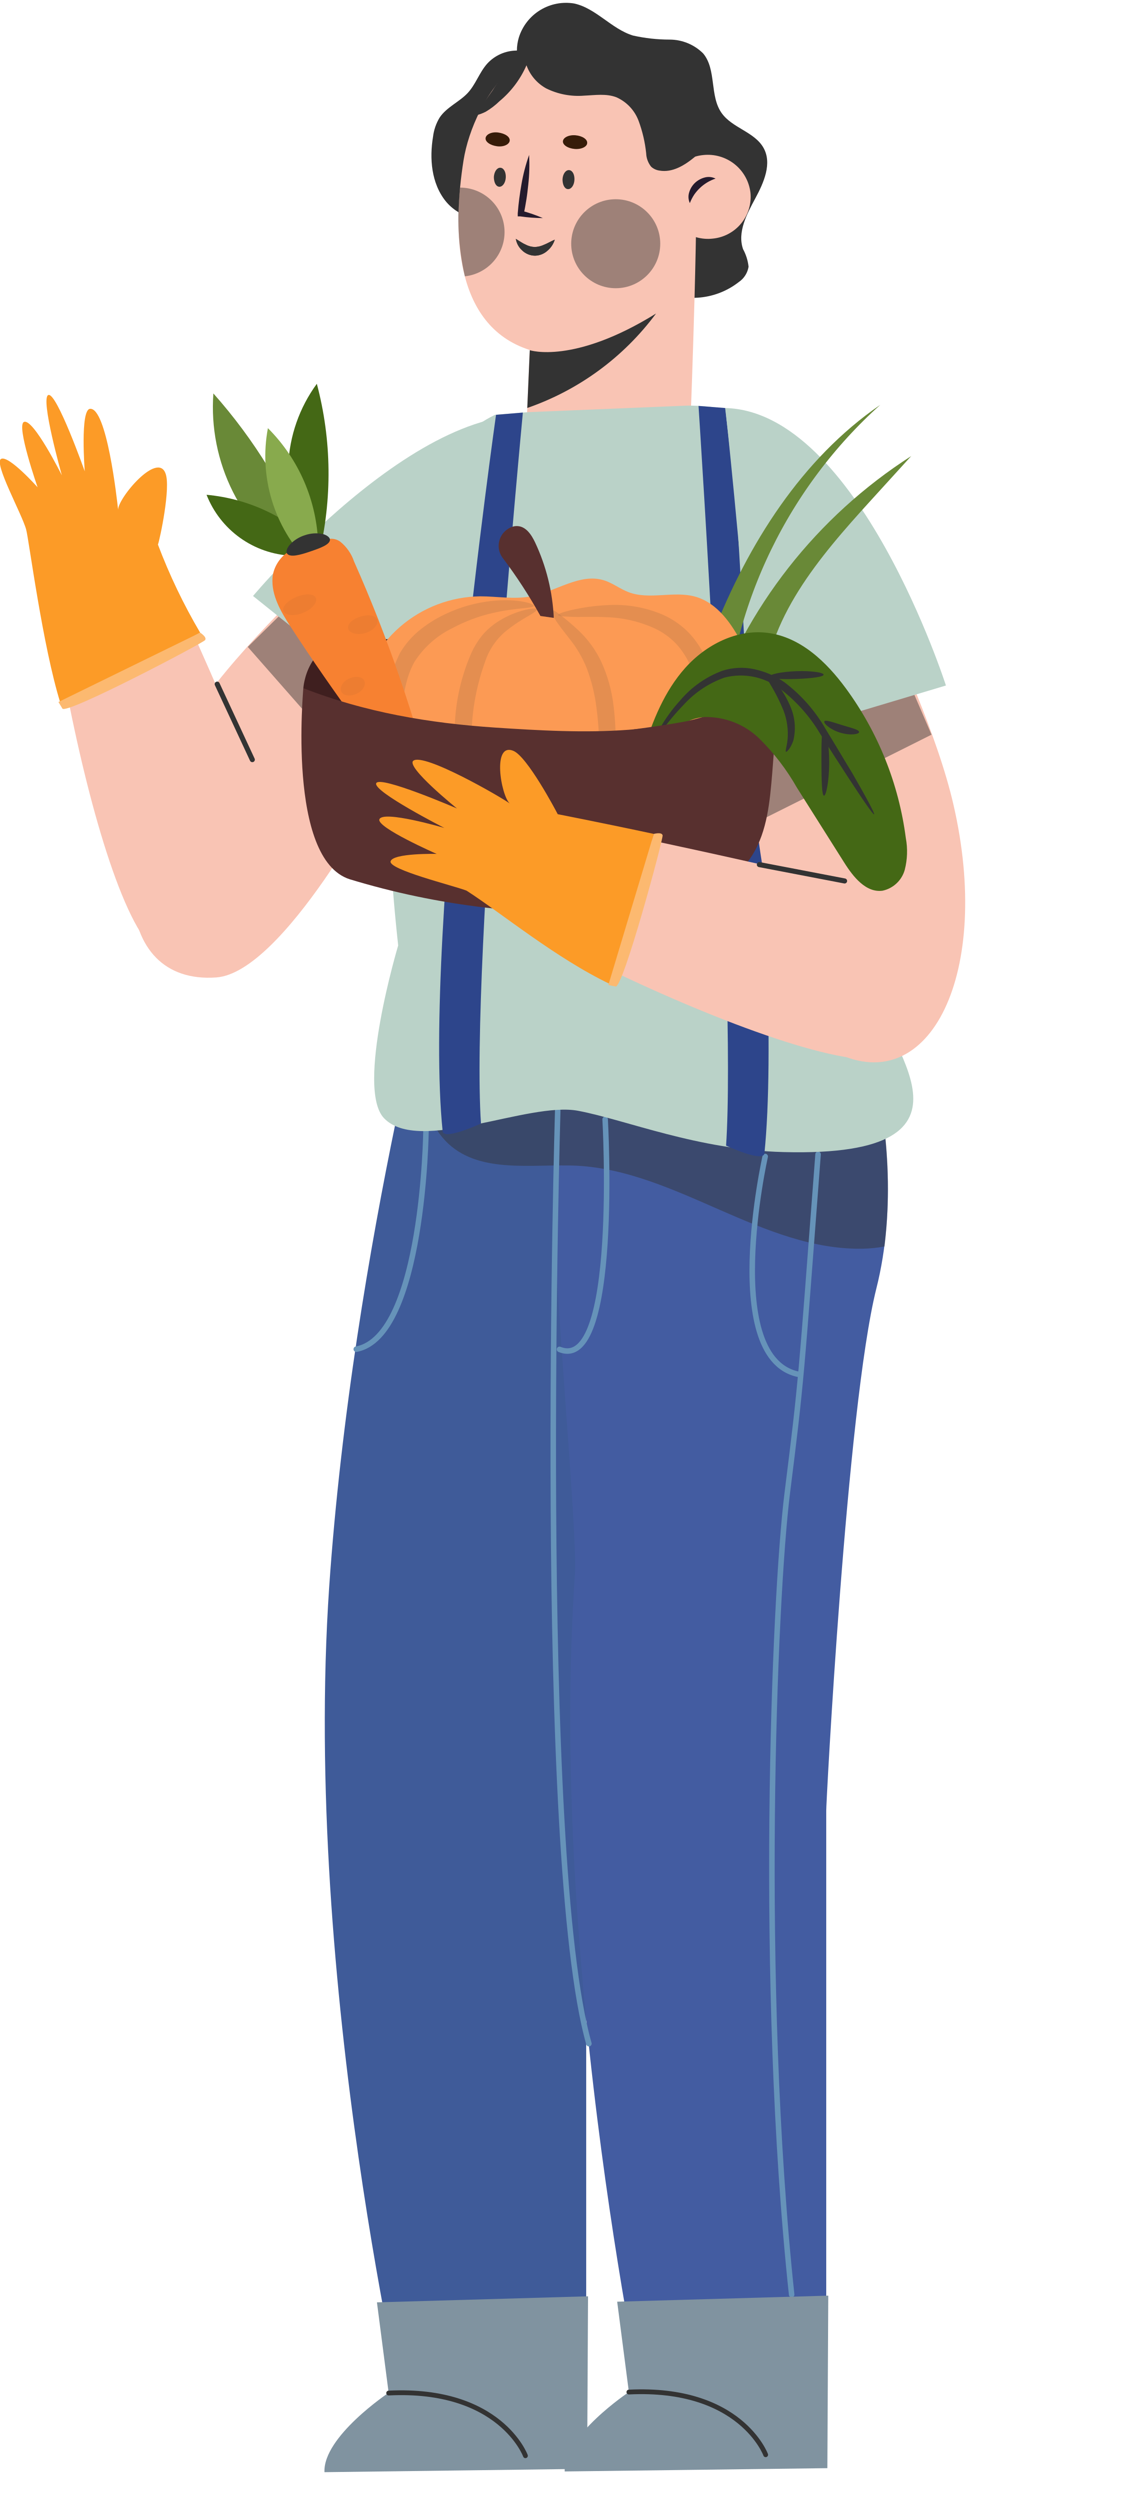 <svg width="246" height="544" viewBox="0 0 246 544" fill="none" xmlns="http://www.w3.org/2000/svg">
<g style="mix-blend-mode:darken" opacity="0.04">
<g style="mix-blend-mode:darken" opacity="0.04">
<path d="M245.07 527.477C218.202 529.632 191.296 530.657 164.352 530.552C147.243 530.466 130.135 529.937 113.055 528.693C104.794 528.092 96.032 527.477 88.402 531.052C87.743 533.097 87.042 535.128 86.311 537.13C86.841 537.285 87.392 537.353 87.944 537.33C96.605 536.577 105.32 536.696 113.957 537.688C121.946 538.832 129.705 541.32 137.709 543.022C170.208 549.971 203.422 543.436 235.979 536.901C240.274 536.043 245.843 533.026 245.07 527.477Z" fill="#333333"/>
</g>
</g>
<path d="M166.199 32.137C164.223 28.677 159.384 27.847 157.093 24.587C154.445 20.84 156.02 15.134 153.07 11.617C151.135 9.7 148.523 8.621 145.797 8.614C143.1 8.616 140.411 8.318 137.78 7.727C133.127 6.297 129.763 1.807 125.01 0.763C122.447 0.333 119.815 0.843 117.6 2.199C115.384 3.555 113.734 5.666 112.955 8.142C112.677 9.07 112.532 10.033 112.525 11.002C111.307 11.002 110.102 11.257 108.987 11.749C107.873 12.242 106.874 12.961 106.054 13.862C104.336 15.792 103.549 18.409 101.759 20.297C99.969 22.184 97.192 23.343 95.703 25.588C94.937 26.853 94.449 28.267 94.272 29.735C93.47 34.54 93.928 39.831 96.934 43.663C99.941 47.496 105.968 49.14 109.819 46.223C109.819 46.223 137.021 59.093 142.59 62.525C145.389 64.194 148.628 64.977 151.88 64.773C155.133 64.569 158.248 63.386 160.816 61.381C161.384 61 161.868 60.506 162.237 59.931C162.607 59.355 162.854 58.71 162.963 58.035C162.818 56.691 162.409 55.389 161.761 54.202C160.486 50.513 162.577 46.595 164.438 43.148C166.299 39.702 168.132 35.541 166.199 32.137Z" fill="#333333"/>
<path d="M100.914 34.883C103.005 21.756 116.105 -0.224 139.369 13.304C146.699 17.594 149.82 25.316 151.295 33.324C152.34 38.944 150.35 91.011 150.35 91.011C148.718 111.46 116.763 114.549 114.702 90.868L115.331 76.153C98.466 70.79 98.581 49.641 100.914 34.883Z" fill="#F9C4B4"/>
<path d="M115.332 76.196C115.332 76.196 124.852 79.371 142.82 68.216C135.763 77.732 125.992 84.895 114.787 88.766L115.332 76.196Z" fill="#333333"/>
<path d="M163.364 41.833C163.052 39.403 161.797 37.192 159.869 35.678C157.941 34.164 155.494 33.468 153.056 33.739C151.853 33.86 150.687 34.218 149.623 34.792C148.56 35.367 147.621 36.145 146.861 37.084C146.101 38.023 145.535 39.103 145.195 40.262C144.855 41.42 144.748 42.635 144.881 43.835C145.189 46.265 146.444 48.477 148.374 49.989C150.304 51.502 152.752 52.193 155.189 51.914C156.391 51.795 157.558 51.439 158.621 50.866C159.684 50.293 160.623 49.516 161.383 48.578C162.144 47.64 162.71 46.561 163.05 45.404C163.39 44.246 163.497 43.032 163.364 41.833V41.833Z" fill="#F9C4B4"/>
<path d="M155.776 38.858C155.11 39.082 154.472 39.379 153.872 39.745C152.794 40.413 151.863 41.294 151.138 42.333C150.752 42.917 150.431 43.54 150.178 44.192C149.838 43.456 149.787 42.619 150.035 41.847C150.269 41.056 150.709 40.34 151.309 39.774C151.908 39.217 152.636 38.819 153.428 38.615C154.214 38.406 155.05 38.493 155.776 38.858V38.858Z" fill="#251B2D"/>
<path d="M127.83 31.108C127.83 31.923 126.556 32.538 125.095 32.409C123.635 32.28 122.49 31.551 122.547 30.736C122.604 29.921 123.836 29.306 125.296 29.435C126.756 29.563 127.887 30.293 127.83 31.108Z" fill="#371C09"/>
<path d="M110.965 30.593C110.893 31.408 109.662 32.023 108.202 31.823C106.741 31.622 105.639 30.879 105.711 30.064C105.782 29.249 107.013 28.634 108.459 28.834C109.905 29.034 111.036 29.735 110.965 30.593Z" fill="#371C09"/>
<g style="mix-blend-mode:soft-light" opacity="0.46">
<path d="M134.043 62.711C139.396 62.711 143.736 58.377 143.736 53.03C143.736 47.683 139.396 43.349 134.043 43.349C128.69 43.349 124.351 47.683 124.351 53.03C124.351 58.377 128.69 62.711 134.043 62.711Z" fill="#333333"/>
</g>
<path d="M107.758 38.501C107.758 39.502 108.116 40.346 108.689 40.389C109.261 40.431 109.805 39.645 109.862 38.63C109.92 37.614 109.519 36.785 108.932 36.742C108.345 36.699 107.83 37.486 107.758 38.501Z" fill="#333333" stroke="#333333" stroke-width="0.49" stroke-miterlimit="10"/>
<path d="M122.705 39.016C122.705 40.017 123.048 40.86 123.635 40.903C124.222 40.946 124.752 40.16 124.809 39.144C124.866 38.129 124.466 37.3 123.879 37.257C123.292 37.214 122.762 38 122.705 39.016Z" fill="#333333" stroke="#333333" stroke-width="0.49" stroke-miterlimit="10"/>
<g style="mix-blend-mode:soft-light" opacity="0.46">
<path d="M100.17 40.818C99.405 47.264 99.754 53.794 101.201 60.123C103.664 59.854 105.93 58.654 107.535 56.768C109.139 54.882 109.96 52.454 109.828 49.983C109.696 47.512 108.621 45.185 106.825 43.48C105.029 41.776 102.648 40.823 100.17 40.818V40.818Z" fill="#333333"/>
</g>
<path d="M120.772 52.143C120.501 53.046 119.98 53.855 119.269 54.474C118.515 55.194 117.519 55.608 116.477 55.632C115.401 55.623 114.373 55.192 113.613 54.431C112.912 53.781 112.449 52.915 112.296 51.971C113.098 52.458 113.728 52.915 114.472 53.244C115.076 53.555 115.741 53.726 116.419 53.745C117.114 53.724 117.797 53.558 118.424 53.258C119.197 52.958 119.898 52.515 120.772 52.143Z" fill="#333333"/>
<path d="M115.188 33.71C115.306 35.871 115.243 38.038 115.002 40.188C114.888 41.246 114.773 42.319 114.601 43.377C114.429 44.435 114.243 45.494 114.029 46.552L113.527 45.837C115.115 46.264 116.67 46.804 118.18 47.453C116.537 47.444 114.896 47.32 113.27 47.081H112.711V46.437C112.797 45.365 112.898 44.307 113.041 43.234C113.184 42.162 113.341 41.118 113.527 40.06C113.901 37.9 114.456 35.776 115.188 33.71V33.71Z" fill="#251B2D"/>
<path d="M120.772 52.143C120.501 53.046 119.98 53.855 119.269 54.474C118.515 55.194 117.519 55.608 116.477 55.632C115.401 55.623 114.373 55.192 113.613 54.431C112.912 53.781 112.449 52.915 112.296 51.971C113.098 52.458 113.728 52.915 114.472 53.244C115.076 53.555 115.741 53.726 116.419 53.745C117.114 53.724 117.797 53.558 118.424 53.258C119.197 52.958 119.898 52.515 120.772 52.143Z" fill="#333333"/>
<path d="M153.443 26.031C152.194 22.864 150.369 19.954 148.059 17.451C146.248 15.794 144.25 14.354 142.104 13.161C140.589 12.201 139.016 11.337 137.393 10.573C135.549 9.785 133.631 9.181 131.667 8.771C128.562 7.936 125.33 7.679 122.132 8.013C119.356 8.374 116.776 9.635 114.787 11.602C111.752 13.774 109.178 16.525 107.214 19.696C105.925 21.512 104.665 23.328 103.406 25.145C104.216 24.969 105 24.691 105.739 24.315C106.829 23.669 107.838 22.897 108.746 22.013C111.286 19.904 113.296 17.23 114.616 14.205C115.386 16.349 116.913 18.139 118.911 19.239C121.466 20.499 124.316 21.042 127.157 20.812C129.519 20.712 131.982 20.311 134.201 21.169C135.306 21.662 136.302 22.369 137.131 23.251C137.959 24.132 138.603 25.17 139.026 26.303C139.868 28.575 140.421 30.943 140.672 33.353C140.709 34.422 141.091 35.45 141.76 36.284C142.261 36.732 142.884 37.02 143.55 37.114C146.413 37.614 149.062 35.956 151.281 34.125C152.054 33.612 152.718 32.951 153.234 32.18C153.75 31.41 154.108 30.544 154.287 29.635C154.318 28.381 154.027 27.141 153.443 26.031V26.031Z" fill="#333333"/>
<path d="M43.891 152.959C60.627 129.192 103.806 94.557 103.806 94.557L114.859 103.666L82.99 171.134C82.99 171.134 61.73 211.646 47.069 212.676C24.42 214.277 22.144 183.804 43.891 152.959Z" fill="#F9C4B4"/>
<g style="mix-blend-mode:soft-light" opacity="0.46">
<path d="M103.277 127.562L83.348 111.774L53.941 140.761L81.601 172.221L103.277 127.562Z" fill="#333333"/>
</g>
<path d="M89.719 157.463L55.087 129.678C55.087 129.678 95.302 81.53 122.375 91.783L111.996 110.673L89.719 157.463Z" fill="#BAD2C8"/>
<path d="M38.193 129.135L34.871 130.565C27.455 133.654 20.025 136.68 12.58 139.645C16.675 164.399 23.933 193.413 31.321 203.996C40.569 217.252 65.28 204.467 64.121 191.655C63.777 186.735 46.611 147.925 38.193 129.135Z" fill="#F9C4B4"/>
<path d="M43.576 137.658C39.97 131.544 36.895 125.133 34.385 118.495C34.771 117.466 37.248 105.997 36.017 102.966C34.227 98.246 25.752 108.299 25.709 110.888C25.451 108.471 23.232 88.623 19.595 88.951C17.405 89.152 18.45 102.551 18.45 102.551C18.45 102.551 12.322 85.262 10.519 85.948C8.715 86.635 13.468 103.423 13.468 103.423C13.468 103.423 7.211 90.896 5.207 91.811C3.489 92.584 8.185 106.026 8.185 106.026C8.185 106.026 1.9 98.976 0.239 99.848C-1.422 100.72 4.792 111.86 5.694 115.221C6.309 117.509 9.259 140.532 13.167 153.03C13.654 152.787 35.344 142.133 43.576 137.658Z" fill="#FC9B27"/>
<path d="M43.576 137.658C43.576 137.658 45.122 138.616 44.65 139.273C44.177 139.931 14.427 155.561 13.582 154.174L12.723 152.744L43.576 137.658Z" fill="#FCB970"/>
<path d="M47.284 148.854L54.929 165.285" stroke="#333333" stroke-width="1.1" stroke-miterlimit="10" stroke-linecap="round"/>
<path d="M145.182 204.639C139.283 188.451 96.834 198.633 96.834 198.633C96.834 198.633 76.791 270.748 71.665 345.252C65.781 431.824 88.845 528.536 88.845 528.536C102.632 531.467 127.615 530.338 127.615 530.338V394.201C127.515 393.901 132.068 306.413 138.539 280.572C147.372 245.351 145.182 204.639 145.182 204.639Z" fill="#3F5B99"/>
<path d="M182.076 205.597C176.178 189.395 128.603 199.234 128.603 199.234C128.603 199.234 121.946 220.684 120.729 261.468C120.285 276.154 125.797 333.097 125.153 342.549C119.269 429.136 141.102 528.335 141.102 528.335C154.889 531.195 179.871 530.123 179.871 530.123V393.986C179.771 393.686 184.31 306.198 190.781 280.358C199.686 245.094 182.076 205.597 182.076 205.597Z" fill="#435CA1"/>
<g style="mix-blend-mode:soft-light" opacity="0.46">
<path d="M164.066 233.211C147.086 231.609 129.706 233.711 113.069 237.258C106.427 238.688 99.87 240.346 93.355 242.205C94.211 244.757 95.687 247.056 97.65 248.898C104.809 255.447 115.99 253.188 125.697 253.645C147.401 254.832 166.142 272.135 187.874 271.692C189.451 271.666 191.022 271.504 192.57 271.206C193.797 260.582 193.483 249.837 191.64 239.302C182.674 236.361 173.437 234.321 164.066 233.211V233.211Z" fill="#333333"/>
</g>
<path d="M166.585 251.629C166.585 251.629 156.564 296.231 174.245 299.105" stroke="#6693B9" stroke-width="1.2" stroke-miterlimit="10" stroke-linecap="round"/>
<path d="M178.096 251.157C174.316 300.821 174.503 300.035 171.381 324.917C168.518 347.911 165.154 431.724 172.341 499.263" stroke="#6693B9" stroke-width="1.2" stroke-miterlimit="10" stroke-linecap="round"/>
<path d="M92.74 245.88C92.74 245.88 92.239 290.854 77.564 293.557" stroke="#6693B9" stroke-width="1.2" stroke-miterlimit="10" stroke-linecap="round"/>
<path d="M121.416 241.691C121.416 241.691 116.649 403.825 128.202 444.666" stroke="#6693B9" stroke-width="1.2" stroke-miterlimit="10" stroke-linecap="round"/>
<path d="M131.739 243.55C131.739 243.55 134.888 298.962 121.803 293.6" stroke="#6693B9" stroke-width="1.2" stroke-miterlimit="10" stroke-linecap="round"/>
<path d="M128.016 499.635L82.059 500.951L84.608 520.628C84.608 520.628 70.291 530.166 70.635 537.902L127.816 537.173L128.016 499.635Z" fill="#8093A0"/>
<path d="M114.387 534.327C114.387 534.327 108.918 519.484 84.608 520.685" stroke="#333333" stroke-width="1.04" stroke-miterlimit="10" stroke-linecap="round"/>
<path d="M180.315 499.492L134.358 500.808L136.907 520.47C136.907 520.47 122.59 530.009 122.934 537.745L180.115 537.03L180.315 499.492Z" fill="#8093A0"/>
<path d="M166.686 534.113C166.686 534.113 161.231 519.269 136.907 520.47" stroke="#333333" stroke-width="1.04" stroke-miterlimit="10" stroke-linecap="round"/>
<path d="M149.706 88.251L114.931 89.681L107.772 90.253C96.806 95.601 95.245 104.41 91.394 115.736C82.174 142.906 83.921 180.572 86.684 205.712C86.684 205.712 77.364 236.814 83.606 243.306C91.222 251.229 114.931 239.617 125.869 241.691C136.463 243.707 151.811 250.185 170.58 250.671C218.169 251.929 191.253 226.161 191.081 216.251C200.473 198.79 195.62 154.975 182.706 120.755C177.996 108.271 170.981 96.03 159.413 89.738C156.979 88.394 151.71 88.251 149.706 88.251Z" fill="#BAD2C8"/>
<path d="M107.987 90.253C107.987 90.253 91.967 203.138 96.362 246.124C96.577 248.24 104.708 244.45 104.708 244.45C102.375 209.93 113.828 89.767 113.828 89.767L107.987 90.253Z" fill="#2D458B"/>
<path d="M157.909 88.78C157.909 88.78 170.795 207.914 166.414 250.943C166.199 253.045 158.067 249.27 158.067 249.27C160.401 214.749 152.068 88.322 152.068 88.322L157.909 88.78Z" fill="#2D458B"/>
<path d="M207.531 174.924C200.974 146.624 174.001 98.304 174.001 98.304L160.329 102.594L164.452 177.097C164.452 177.097 168.905 222.6 182.076 229.078C202.477 239.059 216.064 211.675 207.531 174.924Z" fill="#F9C4B4"/>
<g style="mix-blend-mode:soft-light" opacity="0.46">
<path d="M162.061 129.092L186.471 121.942L202.793 159.851L165.326 178.599L162.061 129.092Z" fill="#333333"/>
</g>
<path d="M163.378 161.882L205.928 149.155C205.928 149.155 186.786 89.423 157.866 88.78L160.329 110.23L163.378 161.882Z" fill="#BAD2C8"/>
<path d="M75.302 162.811C75.073 162.111 66.039 149.727 66.039 149.727C66.039 149.727 66.64 139.445 76.934 139.202C87.228 138.959 176.35 136.871 153.443 160.237C130.536 183.604 75.302 162.811 75.302 162.811Z" fill="#3F1F1F"/>
<path d="M151.524 154.56C151.195 148.754 153.099 143.12 155.246 137.672C162.906 118.324 174.474 99.862 191.64 88.079C171.683 106.016 159.52 131.022 157.738 157.778" fill="#698937"/>
<path d="M154.445 155.29C162.309 132.175 177.795 112.412 198.369 99.233L189.449 109.029C178.397 121.17 166.714 134.769 166.17 151.185" fill="#698937"/>
<path d="M96.62 182.66C90.48 180.7 85.239 176.622 81.835 171.154C78.432 165.686 77.089 159.187 78.047 152.82C79.005 146.453 82.201 140.635 87.063 136.407C91.924 132.18 98.134 129.82 104.58 129.75C108.259 129.75 111.981 130.465 115.604 129.75C121.03 128.734 126.241 124.616 131.509 126.275C133.385 126.861 134.974 128.134 136.807 128.834C141.402 130.593 146.685 128.491 151.41 129.835C156.134 131.18 159.384 135.77 161.618 140.26C163.742 144.28 165.165 148.633 165.827 153.13C167.817 169.447 154.373 184.776 138.453 189.252C122.533 193.728 103.377 188.308 90.048 179.657" fill="#FC9A54"/>
<path d="M117.651 134.025C115.216 129.642 112.48 125.432 109.462 121.427C109.031 120.865 108.743 120.206 108.623 119.509C108.503 118.811 108.555 118.094 108.773 117.421C108.991 116.747 109.37 116.137 109.876 115.641C110.383 115.146 111.002 114.781 111.681 114.577C112.034 114.474 112.403 114.44 112.769 114.477C114.558 114.62 115.718 116.393 116.491 118.024C118.914 123.176 120.295 128.754 120.557 134.44" fill="#58302F"/>
<g style="mix-blend-mode:overlay" opacity="0.34">
<g style="mix-blend-mode:overlay" opacity="0.34">
<path d="M105.467 180.815C105.066 181.03 103.033 178.441 101.301 173.494C97.822 163.306 98.256 152.191 102.518 142.305C103.21 140.708 104.136 139.224 105.267 137.901C106.278 136.785 107.445 135.822 108.731 135.041C110.529 133.939 112.491 133.133 114.544 132.653C115.976 132.338 116.806 132.338 116.892 132.567C116.978 132.796 116.291 133.282 115.088 133.997C113.399 134.93 111.79 136.002 110.278 137.2C108.168 138.901 106.58 141.16 105.696 143.721C104.493 146.993 103.634 150.381 103.134 153.831C102.261 160.164 102.503 166.6 103.849 172.85C104.837 177.626 105.997 180.558 105.467 180.815Z" fill="#333333"/>
</g>
<g style="mix-blend-mode:overlay" opacity="0.34">
<path d="M133.399 178.456C132.927 178.57 131.81 175.91 131.209 171.306C130.908 169.06 130.722 166.372 130.579 163.441C130.436 160.509 130.292 157.334 129.863 154.103C129.509 151.093 128.783 148.139 127.701 145.308C126.782 143.035 125.532 140.911 123.993 139.002C122.662 137.286 121.502 135.841 120.829 134.712C120.156 133.582 119.927 132.924 120.128 132.767C120.328 132.61 120.929 132.981 121.917 133.754C123.325 134.833 124.677 135.984 125.969 137.2C127.994 139.112 129.649 141.381 130.851 143.892C132.261 146.957 133.179 150.224 133.571 153.574C133.961 156.819 134.114 160.088 134.029 163.355C134.029 166.215 133.9 168.86 133.843 171.12C133.786 175.61 133.958 178.341 133.399 178.456Z" fill="#333333"/>
</g>
<g style="mix-blend-mode:overlay" opacity="0.34">
<path d="M156.492 181.988C155.977 181.988 155.204 177.969 154.359 171.391C153.944 168.102 153.5 164.241 153.085 159.823C152.845 155.234 152.091 150.687 150.837 146.266C150.134 144.174 149.041 142.233 147.616 140.546C146.263 138.999 144.612 137.74 142.762 136.842C139.44 135.286 135.836 134.42 132.168 134.297C128.961 134.125 126.284 134.297 124.423 134.211C122.561 134.125 121.559 134.097 121.488 133.839C121.416 133.582 122.447 133.21 124.265 132.767C126.865 132.16 129.515 131.791 132.182 131.666C136.306 131.403 140.435 132.109 144.237 133.725C146.565 134.744 148.652 136.239 150.364 138.115C152.16 140.146 153.523 142.52 154.373 145.094C155.743 149.813 156.465 154.695 156.521 159.608C156.75 163.984 156.922 167.916 156.993 171.234C157.165 177.884 157.007 181.945 156.492 181.988Z" fill="#333333"/>
</g>
<g style="mix-blend-mode:overlay" opacity="0.34">
<path d="M116.219 131.823C116.219 132.395 112.626 132.152 107.3 133.368C104.215 134.072 101.239 135.188 98.452 136.685C95.099 138.318 92.261 140.841 90.249 143.978C88.359 147.296 87.829 151.286 87.385 154.932C86.941 158.579 86.541 161.939 86.211 164.742C85.581 170.348 84.994 173.837 84.479 173.808C83.963 173.78 83.606 170.276 83.577 164.585C83.577 161.725 83.649 158.35 83.964 154.575C84.084 150.249 85.139 146 87.056 142.119C88.237 140.109 89.787 138.338 91.623 136.9C93.263 135.61 95.045 134.512 96.934 133.625C100.091 132.116 103.479 131.15 106.956 130.765C112.797 130.15 116.334 131.394 116.219 131.823Z" fill="#333333"/>
</g>
</g>
<path d="M67.542 119.539C64.166 114.071 62.5 107.722 62.755 101.303C63.01 94.884 65.175 88.687 68.974 83.503C72.224 95.749 72.367 108.611 69.389 120.926" fill="#446815"/>
<path d="M65.337 123.229C59.086 119.241 54.03 113.639 50.706 107.016C47.382 100.392 45.912 92.995 46.453 85.605C55.378 95.642 62.45 107.179 67.342 119.682" fill="#698937"/>
<path d="M63.462 120.912C59.427 120.721 55.533 119.368 52.251 117.016C48.969 114.663 46.438 111.413 44.965 107.656C54.202 108.492 62.834 112.6 69.303 119.239" fill="#446815"/>
<path d="M67.184 122.385C63.467 118.581 60.721 113.939 59.179 108.852C57.636 103.764 57.343 98.38 58.322 93.156C65.097 99.924 69.016 109.028 69.274 118.596" fill="#88AA4D"/>
<path d="M67.041 119.568C63.462 118.138 59.582 121.942 59.324 125.76C59.067 129.578 61.171 133.139 63.261 136.356C72.682 150.885 83.133 164.728 93.57 178.556C95.317 177.927 95.216 175.453 94.758 173.651C90.375 156.01 84.459 138.784 77.077 122.171C76.509 120.489 75.477 119.002 74.099 117.881C73.397 117.358 72.515 117.135 71.648 117.261C70.781 117.387 69.999 117.852 69.475 118.553" fill="#F78131"/>
<g opacity="0.36">
<g style="mix-blend-mode:overlay" opacity="0.36">
<g style="mix-blend-mode:overlay" opacity="0.36">
<path d="M68.731 130.05C69.203 130.965 68.015 132.51 65.996 133.339C63.977 134.168 62.045 133.897 61.701 132.924C61.358 131.952 62.675 130.65 64.564 129.878C66.454 129.106 68.258 129.135 68.731 130.05Z" fill="#333333"/>
</g>
</g>
<g style="mix-blend-mode:overlay" opacity="0.36">
<g style="mix-blend-mode:overlay" opacity="0.36">
<path d="M75.774 136.642C75.674 135.613 76.905 134.655 78.437 134.168C79.969 133.682 81.53 133.782 82.045 134.697C82.561 135.613 81.515 137.128 79.554 137.729C77.593 138.33 75.86 137.658 75.774 136.642Z" fill="#333333"/>
</g>
</g>
<g style="mix-blend-mode:overlay" opacity="0.36">
<g style="mix-blend-mode:overlay" opacity="0.36">
<path d="M79.282 148.082C79.74 149.012 79.01 150.313 77.65 150.942C76.29 151.571 74.787 151.443 74.328 150.528C73.87 149.612 74.586 148.297 75.96 147.668C77.335 147.038 78.809 147.167 79.282 148.082Z" fill="#333333"/>
</g>
</g>
<g style="mix-blend-mode:overlay" opacity="0.36">
<g style="mix-blend-mode:overlay" opacity="0.36">
<path d="M71.837 117.466C71.766 118.51 69.761 119.239 67.542 119.997C65.323 120.755 63.247 121.313 62.531 120.497C62.216 120.097 62.388 119.368 63.061 118.553C63.961 117.568 65.107 116.843 66.383 116.451C67.648 116.012 69.01 115.928 70.32 116.207C71.222 116.465 71.837 116.951 71.837 117.466Z" fill="#333333"/>
</g>
</g>
</g>
<path d="M71.837 117.466C71.766 118.51 69.761 119.239 67.542 119.997C65.323 120.755 63.247 121.313 62.531 120.497C62.216 120.097 62.388 119.368 63.061 118.553C63.96 117.568 65.107 116.843 66.382 116.451C67.648 116.012 69.01 115.928 70.32 116.207C71.222 116.465 71.837 116.951 71.837 117.466Z" fill="#333333"/>
<path d="M76.132 191.311C95.427 197.174 115.617 199.542 135.747 198.304C146.313 197.632 158.153 195.172 163.822 185.992C167.043 180.787 167.602 174.352 168.117 168.188L169.105 155.318C169.234 153.574 169.105 151.328 167.473 150.742C166.924 150.643 166.36 150.656 165.816 150.781C165.272 150.907 164.759 151.142 164.309 151.471C147.258 160.609 126.942 159.565 107.744 158.307C93.427 157.349 79.482 154.989 66.025 149.727C66.111 149.727 62.359 186.893 76.132 191.311Z" fill="#58302F"/>
<path d="M140.085 163.24C142.075 156.791 144.666 150.37 149.176 145.322C153.686 140.274 160.401 136.842 167.115 137.7C174.273 138.616 179.9 144.007 184.138 149.77C191.176 159.352 195.668 170.559 197.195 182.345C197.621 184.637 197.543 186.994 196.966 189.252C196.653 190.377 196.038 191.396 195.187 192.197C194.337 192.999 193.284 193.553 192.141 193.8C188.519 194.3 185.741 190.782 183.794 187.693L173.486 171.377C171.281 167.492 168.555 163.927 165.383 160.781C163.79 159.212 161.896 157.981 159.814 157.163C157.733 156.344 155.507 155.955 153.271 156.019C148.818 156.376 144.48 159.694 143.922 164.113" fill="#446815"/>
<g style="mix-blend-mode:overlay">
<g style="mix-blend-mode:overlay">
<path d="M190.294 177.183C190.093 177.312 187.889 174.123 184.467 168.875C182.749 166.215 180.745 163.155 178.526 159.622C176.279 155.847 173.329 152.537 169.835 149.87C168.135 148.576 166.163 147.683 164.068 147.26C161.972 146.836 159.808 146.892 157.738 147.424C154.376 148.612 151.357 150.605 148.947 153.23C144.652 157.62 142.805 161.138 142.548 160.981C142.747 160.076 143.126 159.22 143.664 158.464C144.902 156.284 146.381 154.251 148.074 152.401C150.531 149.487 153.703 147.26 157.28 145.937C159.483 145.235 161.83 145.112 164.094 145.58C166.487 146.079 168.755 147.052 170.766 148.44C174.446 151.223 177.52 154.727 179.8 158.736C181.99 162.282 183.866 165.5 185.526 168.202C188.647 173.594 190.494 177.069 190.294 177.183Z" fill="#333333"/>
</g>
<g style="mix-blend-mode:overlay">
<path d="M171.109 163.584C170.895 163.455 171.296 162.482 171.453 160.881C171.638 158.784 171.349 156.673 170.608 154.703C169.812 152.722 168.854 150.809 167.745 148.983C166.886 147.553 166.414 146.538 166.614 146.395C166.814 146.252 167.602 146.967 168.719 148.297C170.223 150.046 171.419 152.038 172.255 154.188C173.114 156.414 173.269 158.85 172.699 161.167C172.126 162.826 171.281 163.655 171.109 163.584Z" fill="#333333"/>
</g>
<g style="mix-blend-mode:overlay">
<path d="M179.385 173.122C178.912 173.122 178.841 169.833 178.826 165.872C178.812 161.91 178.826 158.721 179.356 158.636C179.886 158.55 180.516 161.825 180.516 165.872C180.516 169.918 179.843 173.165 179.385 173.122Z" fill="#333333"/>
</g>
<g style="mix-blend-mode:overlay">
<path d="M179.299 146.795C179.299 147.267 176.679 147.61 173.472 147.725C170.265 147.839 167.631 147.725 167.588 147.21C167.545 146.695 170.15 146.152 173.414 146.037C176.679 145.923 179.313 146.338 179.299 146.795Z" fill="#333333"/>
</g>
<g style="mix-blend-mode:overlay">
<path d="M187.03 159.294C187.03 159.751 185.097 160.094 182.849 159.394C180.601 158.693 179.198 157.306 179.47 156.934C179.742 156.562 181.36 157.163 183.35 157.778C185.34 158.393 187.044 158.75 187.03 159.294Z" fill="#333333"/>
</g>
</g>
<path d="M137.995 158.693C137.995 158.693 149.191 157.263 152.512 156.219L151.753 166.958L136.878 167.659L137.995 158.693Z" fill="#58302F"/>
<path d="M198.598 196.774C194.46 194.186 153.643 185.334 133.299 181.044C130.264 189.624 127.062 198.118 123.692 206.527C146.528 218.196 175.877 230.25 189.277 230.537C205.455 230.794 209.65 203.381 198.598 196.774Z" fill="#F9C4B4"/>
<path d="M165.311 188.122L183.866 191.683" stroke="#333333" stroke-width="1.1" stroke-miterlimit="10" stroke-linecap="round"/>
<path d="M142.333 181.444C131.266 179.071 121.416 177.154 121.416 177.154C120.915 176.168 114.759 164.585 111.752 163.369C107.085 161.467 109.061 173.036 110.951 174.809C108.989 173.379 92.339 163.769 89.991 165.514C88.23 166.83 99.483 175.91 99.483 175.91C99.483 175.91 82.646 168.631 81.902 170.419C81.157 172.207 96.734 180.143 96.734 180.143C96.734 180.143 83.291 176.196 82.589 178.284C82.002 180.072 95.059 185.792 95.059 185.792C95.059 185.792 85.596 185.577 85.037 187.393C84.479 189.209 98.767 192.698 101.559 193.785C109.118 198.633 121.015 208.486 132.841 214.134C133.07 213.634 139.971 190.468 142.333 181.444Z" fill="#FC9B27"/>
<path d="M142.333 181.444C142.333 181.444 144.094 180.958 144.251 181.759C144.409 182.56 135.661 214.949 134.029 214.649L132.44 214.32L142.333 181.444Z" fill="#FCB970"/>
</svg>
